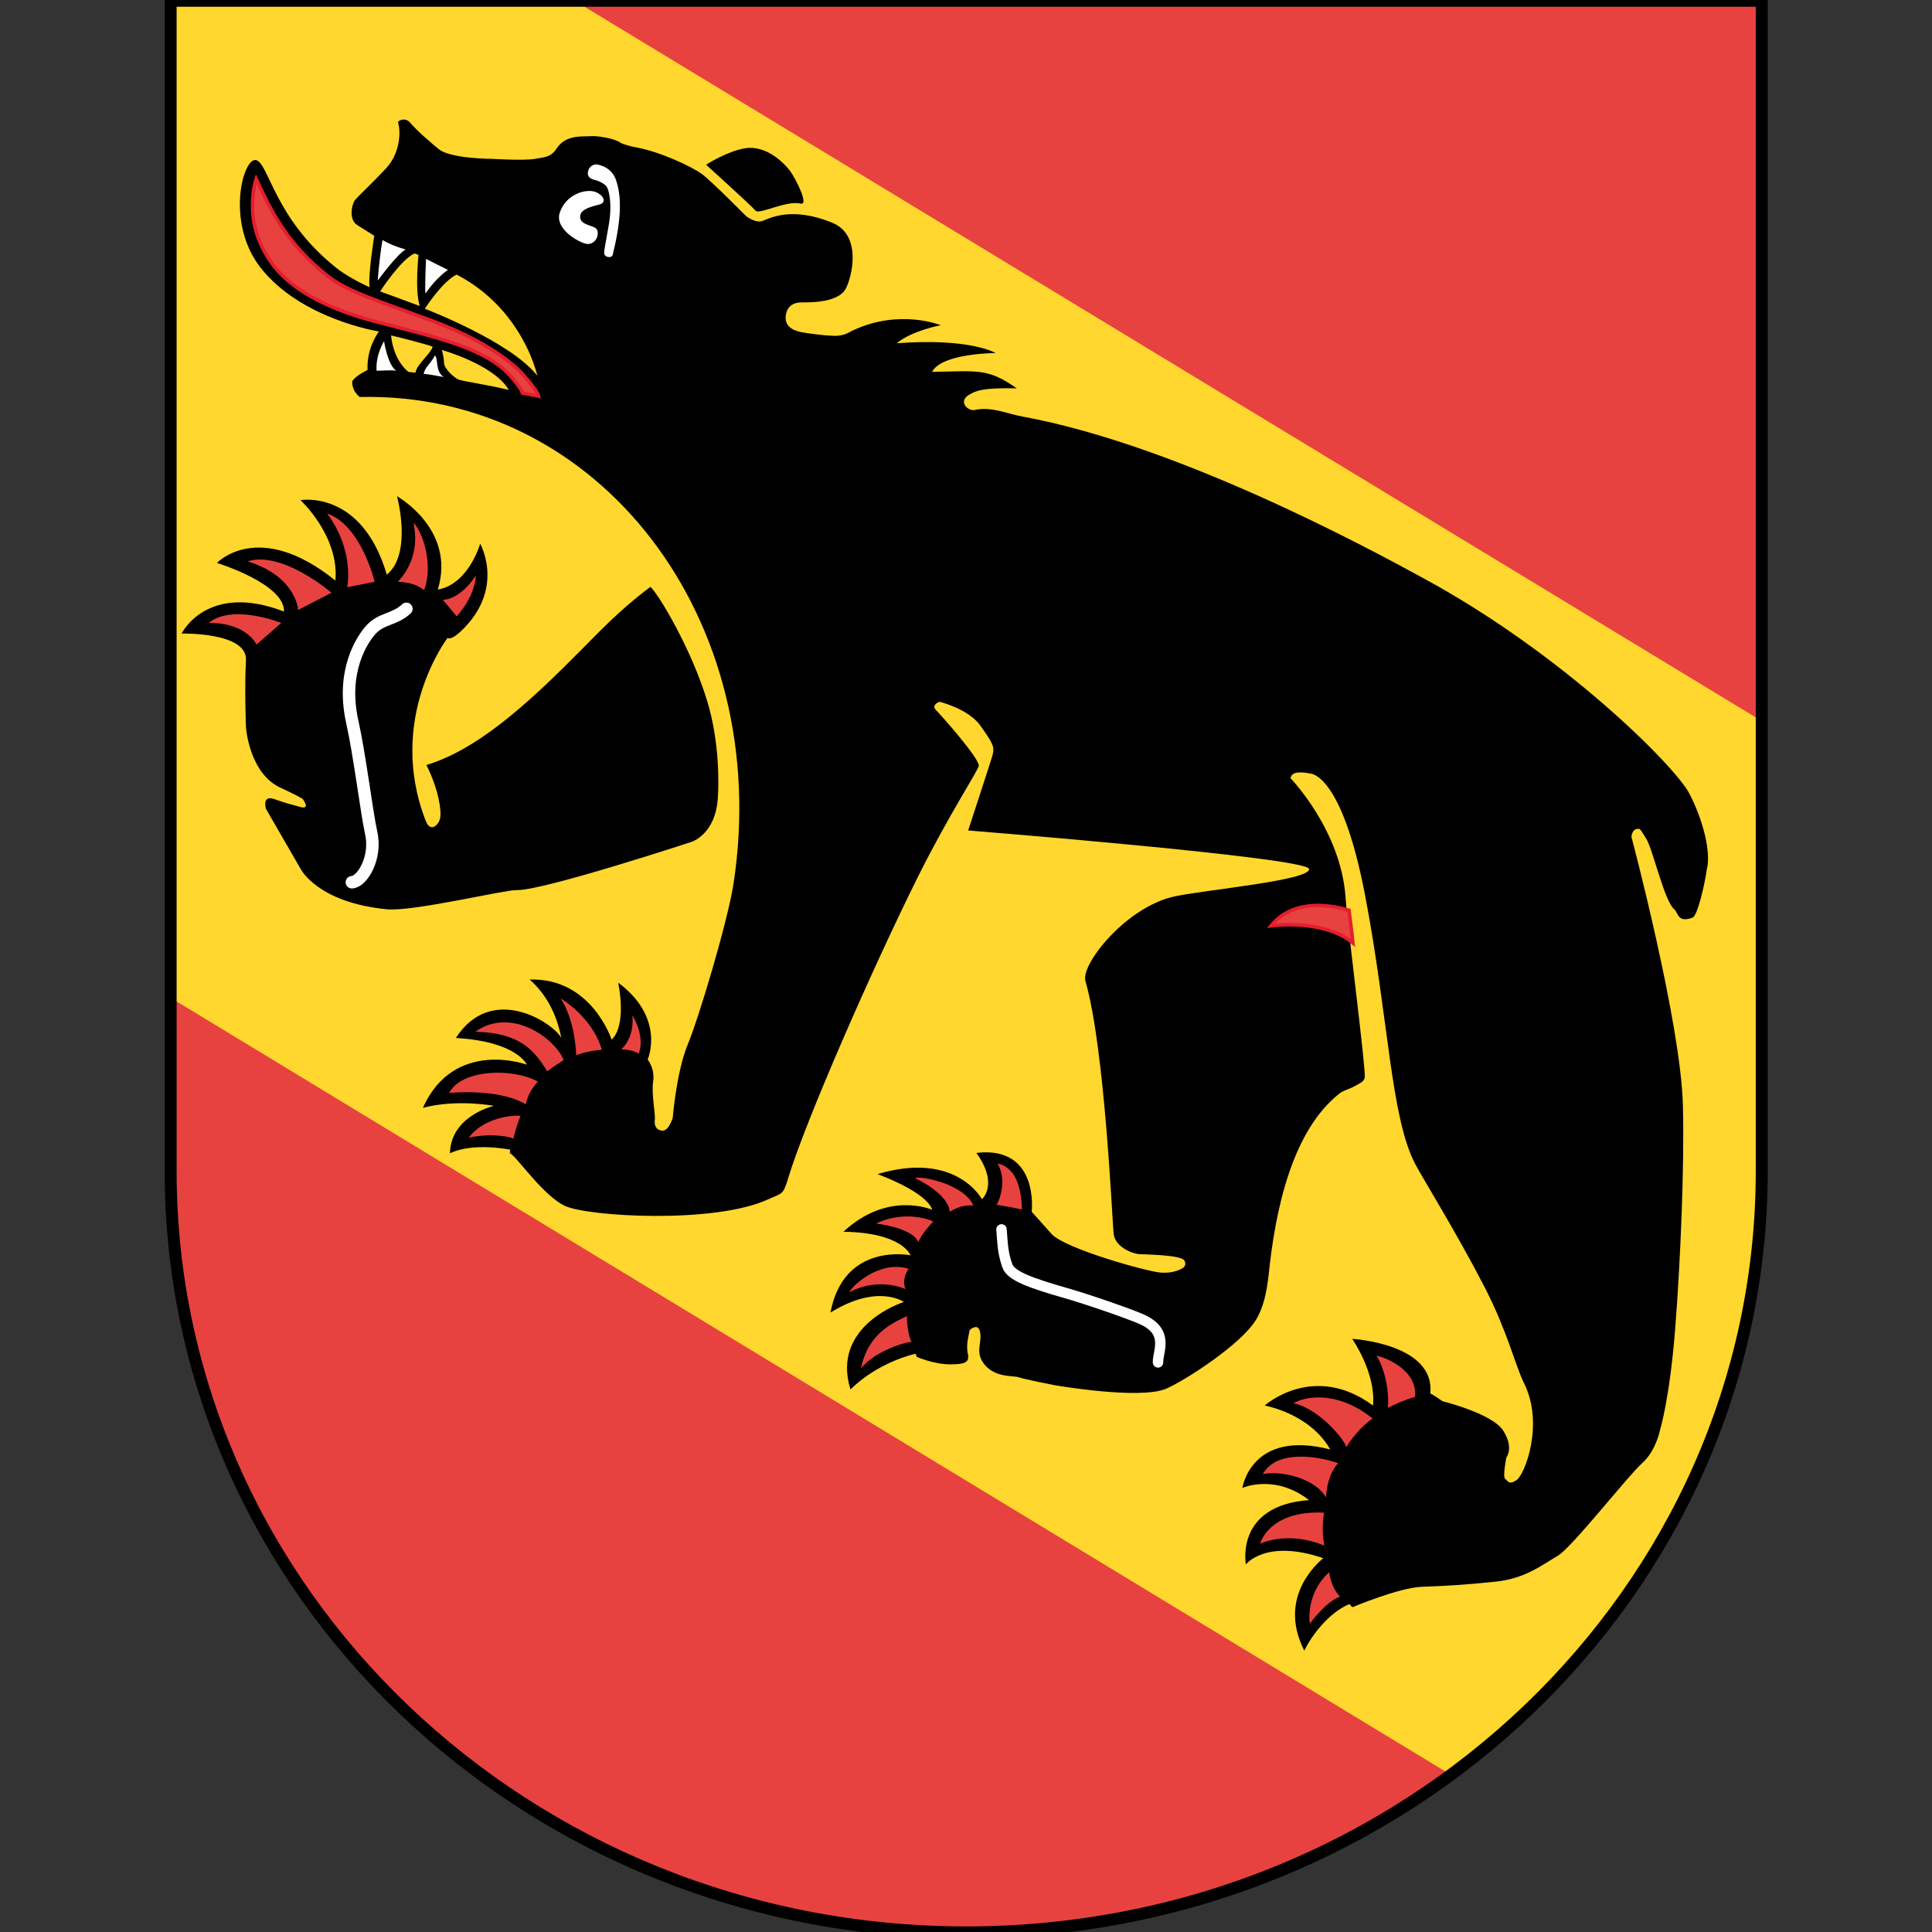 <?xml version="1.0" encoding="utf-8"?>
<!-- Generator: Adobe Illustrator 25.0.1, SVG Export Plug-In . SVG Version: 6.00 Build 0)  -->
<svg version="1.1" id="Ebene_1" xmlns="http://www.w3.org/2000/svg" xmlns:xlink="http://www.w3.org/1999/xlink" x="0px" y="0px"
	 viewBox="0 0 492.5 492.5" style="enable-background:new 0 0 492.5 492.5;" xml:space="preserve">
<rect x="0" y="0" width="492.5" height="492.5" fill="#333333" stroke="none"/>
<style type="text/css">
	.st0{fill:#FFD72E;}
	.st1{fill:#E7423F;}
	.st2{fill:none;stroke:#E41E2E;stroke-width:0.888;}
	.st3{fill:#FFFFFF;}
	.st4{fill:none;stroke:#FFFFFF;stroke-width:3.176;stroke-linecap:round;stroke-linejoin:round;}
	.st5{fill:none;stroke:#FFFFFF;stroke-width:2.664;stroke-linecap:round;stroke-linejoin:round;}
	.st6{fill:none;stroke:#000000;stroke-width:3.048;}
</style>
<g>
	<path class="st0" d="M246.1,0.2h203v298.3c0,107.2-90.8,194.1-202.8,194.1c-112,0-202.8-86.9-202.8-194.1V0.2L246.1,0.2L246.1,0.2z
		"/>
	<path d="M430.6,202.2c-3.8-7.1-32-35.3-67.2-54.5c-15.5-8.5-63.5-34.3-102.7-41.5c-4.3-0.8-7.9-2.6-12.2-1.7
		c-1.8,0.4-4.4-2.2-1.4-3.9c1.7-1,3.4-1.8,12.1-1.6c-7.4-5.2-9.9-4.4-21.6-4.2c2.5-4.8,16.2-4.8,16.2-4.8s-6.3-3.9-25.2-2.5
		c3.8-3.2,11.2-4.6,11.2-4.6s-10.3-4.2-22.1,1.2c-1,0.4-2.1,1.4-4.4,1.5c-2.3,0.1-8-0.7-8.9-0.9c-0.9-0.2-4.5-0.8-4.1-4.2
		c0.4-3.3,3.2-3.4,3.9-3.4c0.7-0.1,9.2,0.5,11.4-3.5c1.5-2.8,4.3-13.6-3.4-16.8c-11-4.5-16.5-0.8-18.1-0.4c-1.7,0.4-3.9-1.3-3.9-1.3
		s-8.5-8.6-11.2-10.7c-2.8-2-10.7-5.7-16.7-6.8c-1.3-0.2-3.7-0.9-4.1-1.2c-1.4-1.1-5.9-1.8-7.5-1.7c-2,0.2-6.3-0.5-8.7,3
		c-1.5,2.3-2.7,2.3-5.6,2.8c-3,0.5-10.9,0-10.9,0s-10.1,0-13.4-2.3c-1.5-1.1-6.3-5.3-7.5-6.9c-1.3-1.5-3.3-0.6-3.1,0
		c0.8,2.8,0.2,8-2.9,11.4c-3.5,3.8-7.4,7.4-8.1,8.3c-0.7,0.8-1.8,4.9,0.6,6.4c2.4,1.5,4.3,2.7,4.3,2.7s-1.6,10.1-1.2,13.1
		c-2.3-1-6.3-3.1-8.7-5.1c-15.7-12.6-17-26.7-20.3-27.3c-3.3-0.5-7.7,16,1.2,27.4c10.3,13.2,30.2,16.3,30.2,16.3s-3.2,4.1-2.9,9.8
		c-3.4,1.7-3.9,2.9-3.9,2.9s-0.3,2.2,1.9,4c61.2-1.4,105.5,56.9,95.3,124c-1.5,9.7-8.8,34.1-11.7,41.1c-2.9,7.1-3.8,18.6-3.8,18.6
		s-1,3.6-2.8,3.3c-1.7-0.2-1.9-1.7-1.8-2.6c0.3-1.3-0.9-6.6-0.4-9.9c0.5-3.3-1.4-5.6-1.4-5.6s4.7-10.5-7.5-19.6
		c2.2,11.9-1.7,14.5-1.7,14.5s-5.1-15.8-20.9-15.3c6.8,5.9,7.9,14.3,8.1,14.9c-2-3.8-17.7-14.2-26.9,0c15.6,0.9,18.1,6.8,18.1,6.8
		s-18.5-6.8-26.5,11c8.8-2.3,18.1-0.5,18.1-0.5s-11,2.5-11.2,12.1c6-2.9,15.5-0.9,15.5-0.9s-0.3,0-0.2,0.9c1.5,0.5,8.3,10.7,14,13.4
		c5.7,2.7,38,4.7,51.9-1.7c3.5-1.6,3.7-1,5-5.3c4.3-14.3,21.3-53.2,33.2-77.1c8-16,15.4-27.1,15.4-28.1c0.1-2-9.8-13.1-11-14.3
		c-1.1-1.3,1-2,1-2s7.5,1.8,10.5,6.2c3.1,4.4,3.6,5.2,3,7.5c-0.7,2.3-6.2,19.1-6.2,19.1s86.4,6.9,86.9,9.8c0.6,2.9-27,5.4-34.2,7
		c-12.4,2.6-24.1,17.4-22.8,21.6c5,17.4,6.8,61.2,7.2,64.5c0.4,3.3,4.8,5,6.5,5.1c1.7,0.1,10.6,0.2,11.5,1.6c0.8,1.4-0.5,2-0.5,2
		s-2,1.4-5.6,1.1c-3.6-0.3-24.3-6.1-27.7-9.8c-3.4-3.8-5.1-5.7-5.1-5.7s2-16.9-14.1-15c5.8,8.1,1.4,11.8,1.4,11.8
		s-6.5-12.4-26.6-6.4c13.6,5.2,13.9,9.1,13.9,9.1s-11.2-5-22.6,5.6c15.1,0.2,17.1,6,17.1,6s-17-3.5-20.4,14.6
		c12.1-7.5,18.7-2.7,18.7-2.7s-18.7,5.9-13.6,22.3c7.3-7.2,16.6-9.1,16.6-9.1l0.3,0.8c0,0,4.4,1.9,8.5,1.9c4,0,5-0.6,4.5-2.8
		c-0.5-2.2,0.3-4.7,0.4-5.6c0.1-0.8,1.5-1.1,1.5-1.1s0.9-0.2,1.2,1.1c0.7,2.9-1.5,5.3,1.3,8.6c2.9,3.3,7.3,2.6,8.6,3.1
		c1.4,0.5,9.1,2,9.1,2s21.7,3.8,28.5,0.9c4.8-2.1,19-11.2,22.9-17.6c1.9-3.1,2.7-7.1,3.2-11.4c1.7-16.7,6-36.7,18-46.2
		c0.9-0.8,2.9-1.3,3.9-1.9c1.2-0.7,2.2-1,2.6-2.1c0.3-2.6-4.2-36.7-4.9-46.1c-1.2-17.1-14-30.3-14-30.3s0-1.1,1.4-1.4
		c1.4-0.3,3.6,0.2,3.6,0.2s8-0.3,14,31.1c6,31.4,6.5,56.6,12.8,68.5c1.9,3.6,10.7,17.8,17.8,31.6c5.8,11.4,7.6,19.5,9.9,24.2
		c5.2,10.4,0.2,23.3-1.9,24.7c-2.1,1.4-2.2,0.1-2.9-0.3c-0.7-0.5,0.3-5.5,0.3-5.5s2-2.4-0.8-6.8c-2.8-4.4-15.5-7.5-15.5-7.5
		s-1.9-1.4-3.1-2c1.3-12.7-19.9-13.9-19.9-13.9s6.1,8.7,5.3,17c-15.2-11.2-27.6,0-27.6,0s11.5,2,16.7,11.2
		c-20.2-5.2-22.4,9.8-22.4,9.8s8.2-3.7,17,3.1c-19,1.4-16.1,16.4-16.1,16.4s5-6.6,19.7-1.6c-0.3,0.4-12.1,9.3-4.8,23.6
		c1.7-3.7,6.2-9.7,11.5-11.9c0.5,0.7,0.6,0.6,0.8,0.8c0,0,11.8-5,17.7-5.2c6-0.2,10.9-0.5,18.7-1.3c7.8-0.8,12.2-4.5,15.9-6.6
		c3.6-2.1,17.9-20.4,21.5-23.6c3.6-3.2,4.6-8.6,4.6-8.6s2.4-7.7,3.8-25.3c1.4-17.6,2.4-41.9,2-57.3c-0.5-21-13.1-68.4-13.1-68.4
		s0-1.6,1.1-2c1.2-0.4,1.1,0,2.7,2.5c1.6,2.5,4.6,15.9,7.1,17.9c1,0.8,0.8,3.6,4.7,2.1c1.2-0.5,3-8.1,3.6-12.3
		C436.2,217.5,434.3,209.3,430.6,202.2 M105.7,64.6c0.5,0.2,1,0.4,1,0.4s-1,9,0.3,13c-5.6-2.1-10.1-3.7-10.1-3.7
		S102.2,66.1,105.7,64.6 M105.9,95c-0.2,0-0.9-0.1-1.8-0.2c-4.1-3.4-4.4-9.3-4.4-9.3s9.1,2.2,10.6,2.9
		C109.6,90.4,106.3,92.8,105.9,95 M117,96.8c-1.1-0.4-3.7-2.7-3.8-4.2c-0.1-2.1-0.6-3.4-0.6-3.4s13.3,3.7,17.1,10.2
		C124.4,98.1,118.1,97.2,117,96.8 M108.3,78.7c0,0,4.4-6.9,8.1-8.7c12.5,6.5,18.5,17.8,20.6,25.8C130.1,87,108.3,78.7,108.3,78.7"/>
	<path d="M108.7,195c16.1-4.7,32.7-22.6,44.4-34.3c6.6-6.6,11.4-10.1,12.7-11.1c1.9,1.6,10.4,15.6,14.5,29.2
		c3.2,10.5,2.9,21.3,2.7,24.4c-0.5,9.5-6.7,11.4-6.7,11.4s-38,12.5-44.6,12.3c-3-0.1-26.3,5.5-33,4.9c-17.7-1.7-22-10.2-22-10.2
		l-8.9-15.4c0,0-1.1-3.6,2.1-2.5c3.2,1.1,3.7,1.2,6.6,2c2.9,0.8,0.6-2.1,0.6-2.1s-2.9-1.6-5.4-2.7c-8.2-3.6-9-15.5-9-15.5
		s-0.4-9.9,0-17.1c0.4-7.2-16.4-6.8-16.4-6.8s6.4-13.2,26.1-5.6c0.2-7.1-17.1-12.4-17.1-12.4s10.6-11.3,30.2,4.5
		c1-11.4-8.9-20.5-8.9-20.5s15.6-2.8,22,19c6.6-5.4,2.6-20,2.6-20s15.1,8.4,10.4,23.8c7.9-1.4,10.8-11.7,10.8-11.7
		s6.1,10.7-3.8,21.2c-3.7,3.9-4.5,2.8-4.5,2.8s-15.7,20.5-5.6,46.6c1.3,3.4,3.5,0.8,3.7-0.7C112.6,206.8,111.8,201.2,108.7,195"/>
	<path d="M180,42c0,0,11.5,10.4,12.6,11.7c0.9,1.1,7.9-2.7,11.5-1.8c2.2,0.5-1.2-6.2-2.6-8.2c-1.4-1.9-6-6.8-11.6-5.9
		C185.2,38.6,180,42,180,42"/>
	<path class="st1" d="M130.4,96.2C124.5,89,111.7,86.1,97,82.3C86.3,79.6,74.7,75,69,66.7c-3-4.3-4.5-9-4.6-13.3
		c-0.1-3.2,0.3-6,0.9-7.8c0.3,0.6,0.6,1.2,0.8,1.7c2.6,5.5,6.8,14.8,17.6,23.2c5.1,4,14.3,6.7,23.2,10.1c9.6,3.3,19.9,8.2,26.1,14.5
		c0,0,4,4.4,4.3,5.9c-0.9-0.2-2.3-0.5-4.1-0.8C132.7,98.7,130.4,96.2,130.4,96.2"/>
	<path class="st2" d="M130.4,96.2C124.5,89,111.7,86.1,97,82.3C86.3,79.6,74.7,75,69,66.7c-3-4.3-4.5-9-4.6-13.3
		c-0.1-3.2,0.3-6,0.9-7.8c0.3,0.6,0.6,1.2,0.8,1.7c2.6,5.5,6.8,14.8,17.6,23.2c5.1,4,14.3,6.7,23.2,10.1c9.6,3.3,19.9,8.2,26.1,14.5
		c0,0,4,4.4,4.3,5.9c-0.9-0.2-2.3-0.5-4.1-0.8C132.7,98.7,130.4,96.2,130.4,96.2z"/>
	<path class="st3" d="M96,94.5c1.5,0,3.5-0.2,5,0C98.8,93,97.9,87,97.9,87S95.7,90.4,96,94.5"/>
	<path class="st3" d="M108,95.3c1.5,0.1,2.6,0.4,5.1,0.8c-2.2-1.5-1.3-4.3-2.2-5.5C109.4,93.2,108.4,93.5,108,95.3"/>
	<path class="st3" d="M108.5,74.8c2.4-3.7,5.6-6,5.7-6c-1.1-0.5-5.6-2.8-5.6-2.8S108.2,74.5,108.5,74.8"/>
	<path class="st3" d="M96.3,71.5c0,0,5-6.8,7.1-7.9c-3.4-1-4.8-1.8-5.9-2.4C96.6,66.5,96.3,71.5,96.3,71.5"/>
	<path class="st1" d="M324,236c0,0,13.4-1.9,20.9,4.4c-0.1-1.2-1-8.3-1-8.3S330.9,227.4,324,236"/>
	<path class="st2" d="M324,236c0,0,13.4-1.9,20.9,4.4c-0.1-1.2-1-8.3-1-8.3S330.9,227.4,324,236z"/>
	<path class="st3" d="M152,41.9c0,0,3.7,0.3,5,3.9c1.2,3.5,1.8,8.6-0.8,19.1c-0.2,1-2.1,0.8-2.2-0.4c0-1.2,1.2-6.4,1.5-9.5
		c0.3-3-0.1-6.8-1.1-7.7c-0.8-0.8-2.4-1.4-2.7-1.4c-0.3-0.1-2.2-0.4-1.8-2.2C150.3,41.9,152,41.9,152,41.9"/>
	<path class="st3" d="M152.9,52.1c1.8-0.5,1-2.4-1.2-3.2c-2.3-0.8-7.4,0.5-9,5.3c-1.5,4.4,5.7,8.1,7.2,8c2.5-0.1,3.2-3.5,1.7-4.2
		c-1.5-0.7-3.9-1-3.7-2.9C148,53.2,151.1,52.6,152.9,52.1"/>
	<path class="st1" d="M112.9,152.9c0,0,4.2,0.2,8.4-6.2c-0.3,5.7-4.9,10.4-4.9,10.4L112.9,152.9z"/>
	<path class="st1" d="M53.2,158.8c6.1-5,18.5,0,18.5,0l-6.3,5.5C65.3,164.2,62.8,158.7,53.2,158.8"/>
	<path class="st1" d="M63.1,143.1c8.9-2.8,21.4,8,21.4,8s-6.6,3.4-8.5,4.4C76,154.7,74.9,146.7,63.1,143.1"/>
	<path class="st1" d="M83.4,130.9c8.7,3,12.1,17.4,12.1,17.4l-7,1.4C88.5,149.7,90.5,140.5,83.4,130.9"/>
	<path class="st1" d="M101.4,148.3c3.3-3.4,5.4-8.7,4-15c2.3,2.1,5.2,10.8,2.7,17.1C107.1,149.8,105.8,148.5,101.4,148.3"/>
	<path class="st1" d="M162.8,268.6c-1.2-0.8-3.1-1.1-4.4-1.1c3.6-3.5,2.8-8.7,2.8-8.7S164.6,264.2,162.8,268.6"/>
	<path class="st1" d="M153.4,267.6c-3.5,0.3-5.8,1.1-6.5,1.4c-0.5-9.9-4-14.5-4-14.5S151,259.2,153.4,267.6"/>
	<path class="st1" d="M143.7,270.2c-1.8,1.3-1.4,0.8-4.2,2.9c-3.3-5.3-6.8-9.8-18.3-10.1C130,256.7,141.1,264.2,143.7,270.2"/>
	<path class="st1" d="M114.5,278.6c3.2-6.1,16.2-6.4,22.6-2.9c-1.9,2.3-2.4,3.3-3.1,5.8C128.1,277.9,117.6,278.3,114.5,278.6"/>
	<path class="st1" d="M119.5,290c4.3-5.8,13.1-5.8,13.2-5.5c-0.3,0.4-1.8,5.1-1.8,5.8C130.5,289.9,125.7,288.7,119.5,290"/>
	<path class="st1" d="M260.5,308.3c-2-0.4-4.6-0.9-6.5-1.2c0.7-0.7,2.8-6.3,0.3-10.5C256.1,297,260.3,298.5,260.5,308.3"/>
	<path class="st1" d="M242.1,308.9c2.5-1.5,4.1-1.7,6-1.6c-2.3-5.4-13.1-7.6-14.9-7C234.3,300.8,241.8,304.5,242.1,308.9"/>
	<path class="st1" d="M223.3,311.9c7.3-3.5,14.1-0.9,14.6-0.5c-0.8,0.8-2.9,3.1-3.8,5.2C232.5,312.9,223.3,311.9,223.3,311.9"/>
	<path class="st1" d="M216.5,329.4c0.6-1.4,7.4-8.2,15.1-6c-1.2,2.1-1.4,3.4-0.8,5.2C223.3,325.5,216.7,329.3,216.5,329.4"/>
	<path class="st1" d="M219.5,348.8c1.8-9.1,8.4-11.7,11.7-13.3c-0.1,1.4,0.4,5.5,1.2,6.6C231.5,341.9,223.2,344.2,219.5,348.8"/>
	<path class="st1" d="M360.7,356.1c-2.3,0.6-5.7,2.1-6.9,2.8c0.4-5.5-1.3-10.9-2.9-13.3C353.5,346.1,361.4,349.4,360.7,356.1"/>
	<path class="st1" d="M343.2,368.9c-0.7-2.4-7.4-10-13.5-11.2c4.6-2.5,12.7-2.2,20.2,3.9C346.9,363.6,343.8,367.7,343.2,368.9"/>
	<path class="st1" d="M321.9,375.8c3.8-6.9,15.8-4.1,19.2-2.8c-1.5,1.6-2.8,4.4-3.1,8.7C335,376.5,325.7,374.8,321.9,375.8"/>
	<path class="st1" d="M321.3,393.5c-0.3,0.6,1.7-8.6,16.2-7.9c-0.4,3.5-0.5,5,0.1,8.4C328.2,390.1,321.3,393.5,321.3,393.5"/>
	<path class="st1" d="M333.9,413.9c0,0-1.3-7.4,4.9-13.1c0.6,3.2,1.6,5,2.8,6.2C337.9,408.3,333.9,413.9,333.9,413.9"/>
	<path class="st4" d="M103.6,155.2c-3.1,2.9-6.4,2.3-9.2,5.5c-2,2.3-7.5,10.3-4.6,23.3c1.9,8.5,3.7,23.3,4.8,28.2
		c1.5,6.5-2.3,12.6-4.9,12.7"/>
	<path class="st5" d="M255.3,313.4c0.3,3.7,0.3,5.9,1.5,9.3c0.9,2.5,5.7,4.3,14.8,6.9c5.6,1.6,16,5.2,19.2,6.6
		c7.5,3.2,4.3,8.3,4.4,11.1"/>
	<path class="st1" d="M43.4,298.5c0,107.2,90.8,194.1,202.8,194.1c46.5,0,89.4-15,123.6-40.2L43.4,254.3V298.5z"/>
	<polygon class="st1" points="449.1,0.2 246.1,0.2 146.5,0.2 449.1,183.8 	"/>
	<g>
		<path class="st6" d="M246.1,0.2h203v298.3c0,107.2-90.8,194.1-202.8,194.1c-112,0-202.8-86.9-202.8-194.1V0.2L246.1,0.2L246.1,0.2
			z"/>
	</g>
</g>
</svg>
